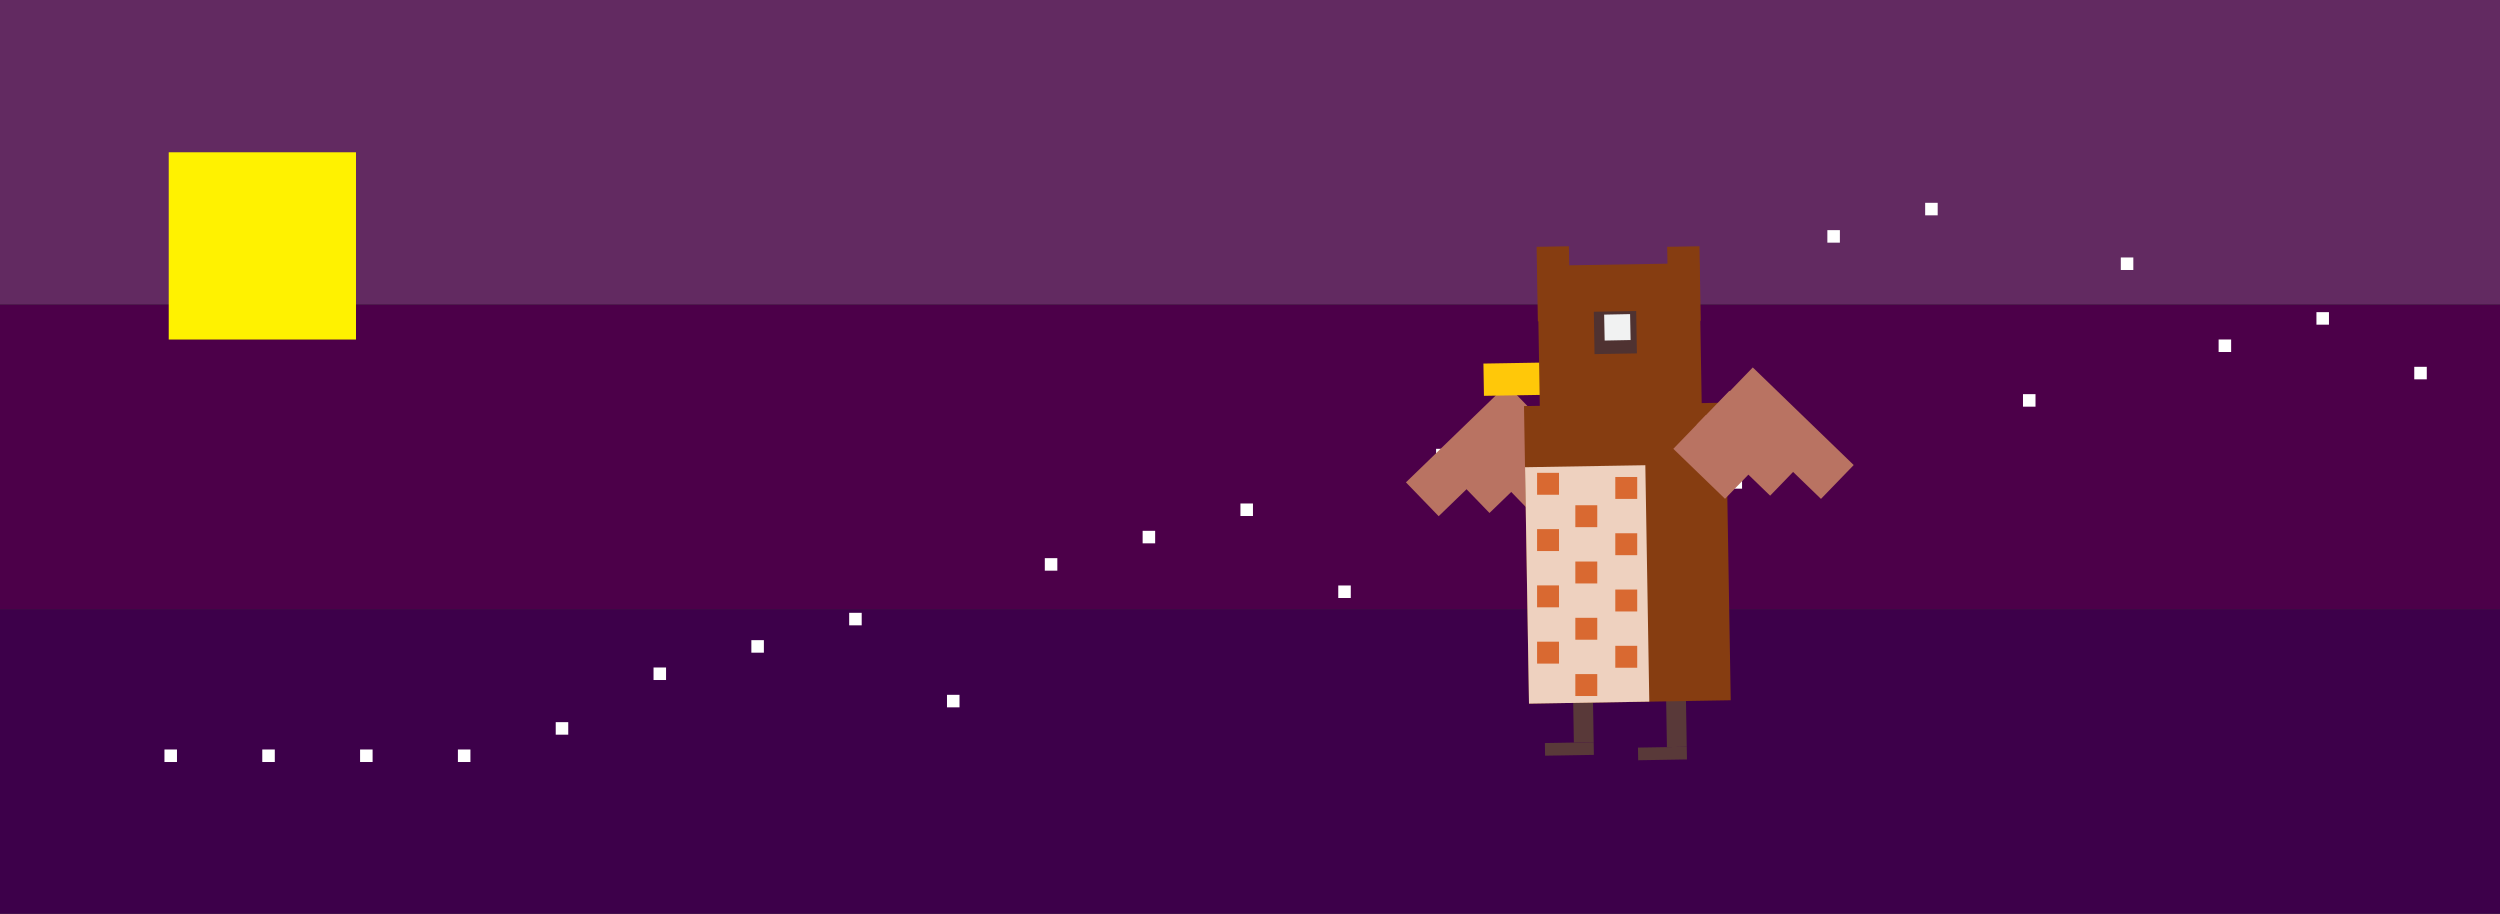 <svg id="0e51726e-ee09-4492-a270-ccb606ccb15f" data-name="Layer 1" xmlns="http://www.w3.org/2000/svg" viewBox="0 0 1723.28 629.89"><rect x="0" y="0" width="1723.28" height="629.89" fill="#333333" stroke="none"/><title>Hello World</title><rect width="1723.28" height="209.96" fill="#622a61"/><rect y="209.96" width="1723.28" height="209.96" fill="#4c0049"/><rect y="419.93" width="1723.28" height="209.96" fill="#3d004a"/><rect x="1327.04" y="139.8" width="8.63" height="8.63" fill="#fff"/><rect x="1259.62" y="158.64" width="8.63" height="8.63" fill="#fff"/><rect x="1461.9" y="177.48" width="8.63" height="8.63" fill="#fff"/><rect x="1124.76" y="196.33" width="8.63" height="8.63" fill="#fff"/><rect x="1596.75" y="215.17" width="8.63" height="8.63" fill="#fff"/><rect x="1529.32" y="234.01" width="8.63" height="8.63" fill="#fff"/><rect x="1664.18" y="252.85" width="8.63" height="8.63" fill="#fff"/><rect x="1394.47" y="271.69" width="8.63" height="8.63" fill="#fff"/><rect x="1057.33" y="290.53" width="8.63" height="8.63" fill="#fff"/><rect x="989.91" y="309.38" width="8.63" height="8.63" fill="#fff"/><rect x="1192.19" y="328.22" width="8.63" height="8.63" fill="#fff"/><rect x="855.05" y="347.06" width="8.63" height="8.63" fill="#fff"/><rect x="787.63" y="365.9" width="8.63" height="8.63" fill="#fff"/><rect x="720.2" y="384.74" width="8.63" height="8.63" fill="#fff"/><rect x="922.48" y="403.58" width="8.63" height="8.63" fill="#fff"/><rect x="585.35" y="422.42" width="8.63" height="8.63" fill="#fff"/><rect x="517.92" y="441.27" width="8.63" height="8.63" fill="#fff"/><rect x="450.49" y="460.11" width="8.63" height="8.63" fill="#fff"/><rect x="652.77" y="478.95" width="8.63" height="8.63" fill="#fff"/><rect x="383.07" y="497.79" width="8.63" height="8.63" fill="#fff"/><rect x="248.21" y="516.63" width="8.63" height="8.63" fill="#fff"/><rect x="180.79" y="516.63" width="8.63" height="8.63" fill="#fff"/><rect x="315.64" y="516.63" width="8.63" height="8.63" fill="#fff"/><rect x="113.36" y="516.63" width="8.63" height="8.63" fill="#fff"/><rect x="116.31" y="104.97" width="129.08" height="129.08" fill="#fff200"/><rect x="998.95" y="262.14" width="32.46" height="96.78" transform="translate(1497.68 1256.15) rotate(-134.04)" fill="#b97362"/><rect x="1024.53" y="282.25" width="32.46" height="70.42" transform="translate(1536.04 1286.3) rotate(-134.04)" fill="#b97362"/><rect x="1048.12" y="302.08" width="32.46" height="49.57" transform="translate(1569.29 1319.21) rotate(-134.04)" fill="#b97362"/><rect x="1084.54" y="471.72" width="13.66" height="40.04" transform="translate(-8.08 18.35) rotate(-0.96)" fill="#593939"/><rect x="1064.98" y="511.92" width="33.63" height="8.72" transform="translate(-8.5 18.19) rotate(-0.96)" fill="#593939"/><rect x="1148.7" y="474.85" width="13.66" height="40.04" transform="translate(-8.13 19.43) rotate(-0.96)" fill="#593939"/><rect x="1129.14" y="515.05" width="33.63" height="8.72" transform="translate(-8.54 19.27) rotate(-0.96)" fill="#593939"/><rect x="1052.22" y="278.73" width="139.08" height="205.15" transform="translate(-6.23 18.84) rotate(-0.96)" fill="#863d11"/><rect x="1022.72" y="250.18" width="51.39" height="22.25" transform="translate(-4.23 17.6) rotate(-0.96)" fill="#ffc809"/><rect x="1060.71" y="182.31" width="111.61" height="111.61" transform="translate(-3.83 18.74) rotate(-0.96)" fill="#863d11"/><rect x="1135.07" y="184.51" width="51.39" height="22.25" transform="translate(1336.93 -968.24) rotate(89.04)" fill="#863d11"/><rect x="1045.07" y="184.51" width="51.39" height="22.25" transform="translate(1248.43 -878.25) rotate(89.04)" fill="#863d11"/><rect x="1098.87" y="214.64" width="29.22" height="29.22" transform="translate(-3.68 18.68) rotate(-0.96)" fill="#4f3231"/><rect x="1105.03" y="220.28" width="17.88" height="17.88" transform="matrix(1, -0.02, 0.02, 1, -3.68, 18.69)" fill="#f1f2f2"/><rect x="1052.58" y="321.37" width="82.93" height="162.98" transform="translate(-6.59 18.38) rotate(-0.96)" fill="#eed1bf"/><rect x="1113.44" y="328.79" width="15.11" height="15.11" fill="#d96931"/><rect x="1113.44" y="367.58" width="15.11" height="15.11" fill="#d96931"/><rect x="1113.44" y="406.38" width="15.11" height="15.11" fill="#d96931"/><rect x="1113.44" y="445.17" width="15.11" height="15.11" fill="#d96931"/><rect x="1085.9" y="348.27" width="15.11" height="15.11" fill="#d96931"/><rect x="1085.9" y="387.07" width="15.11" height="15.11" fill="#d96931"/><rect x="1085.9" y="425.86" width="15.11" height="15.11" fill="#d96931"/><rect x="1085.9" y="464.66" width="15.11" height="15.11" fill="#d96931"/><rect x="1059.53" y="325.93" width="15.11" height="15.11" fill="#d96931"/><rect x="1059.53" y="364.73" width="15.11" height="15.11" fill="#d96931"/><rect x="1059.53" y="403.52" width="15.11" height="15.11" fill="#d96931"/><rect x="1059.53" y="442.32" width="15.11" height="15.11" fill="#d96931"/><rect x="1215.49" y="250.21" width="32.46" height="96.78" transform="translate(160.82 976.44) rotate(-45.96)" fill="#b97362"/><rect x="1189.92" y="270.33" width="32.46" height="70.42" transform="translate(148.04 960.18) rotate(-45.96)" fill="#b97362"/><rect x="1166.32" y="290.16" width="32.46" height="49.57" transform="translate(134.08 946.08) rotate(-45.96)" fill="#b97362"/></svg>